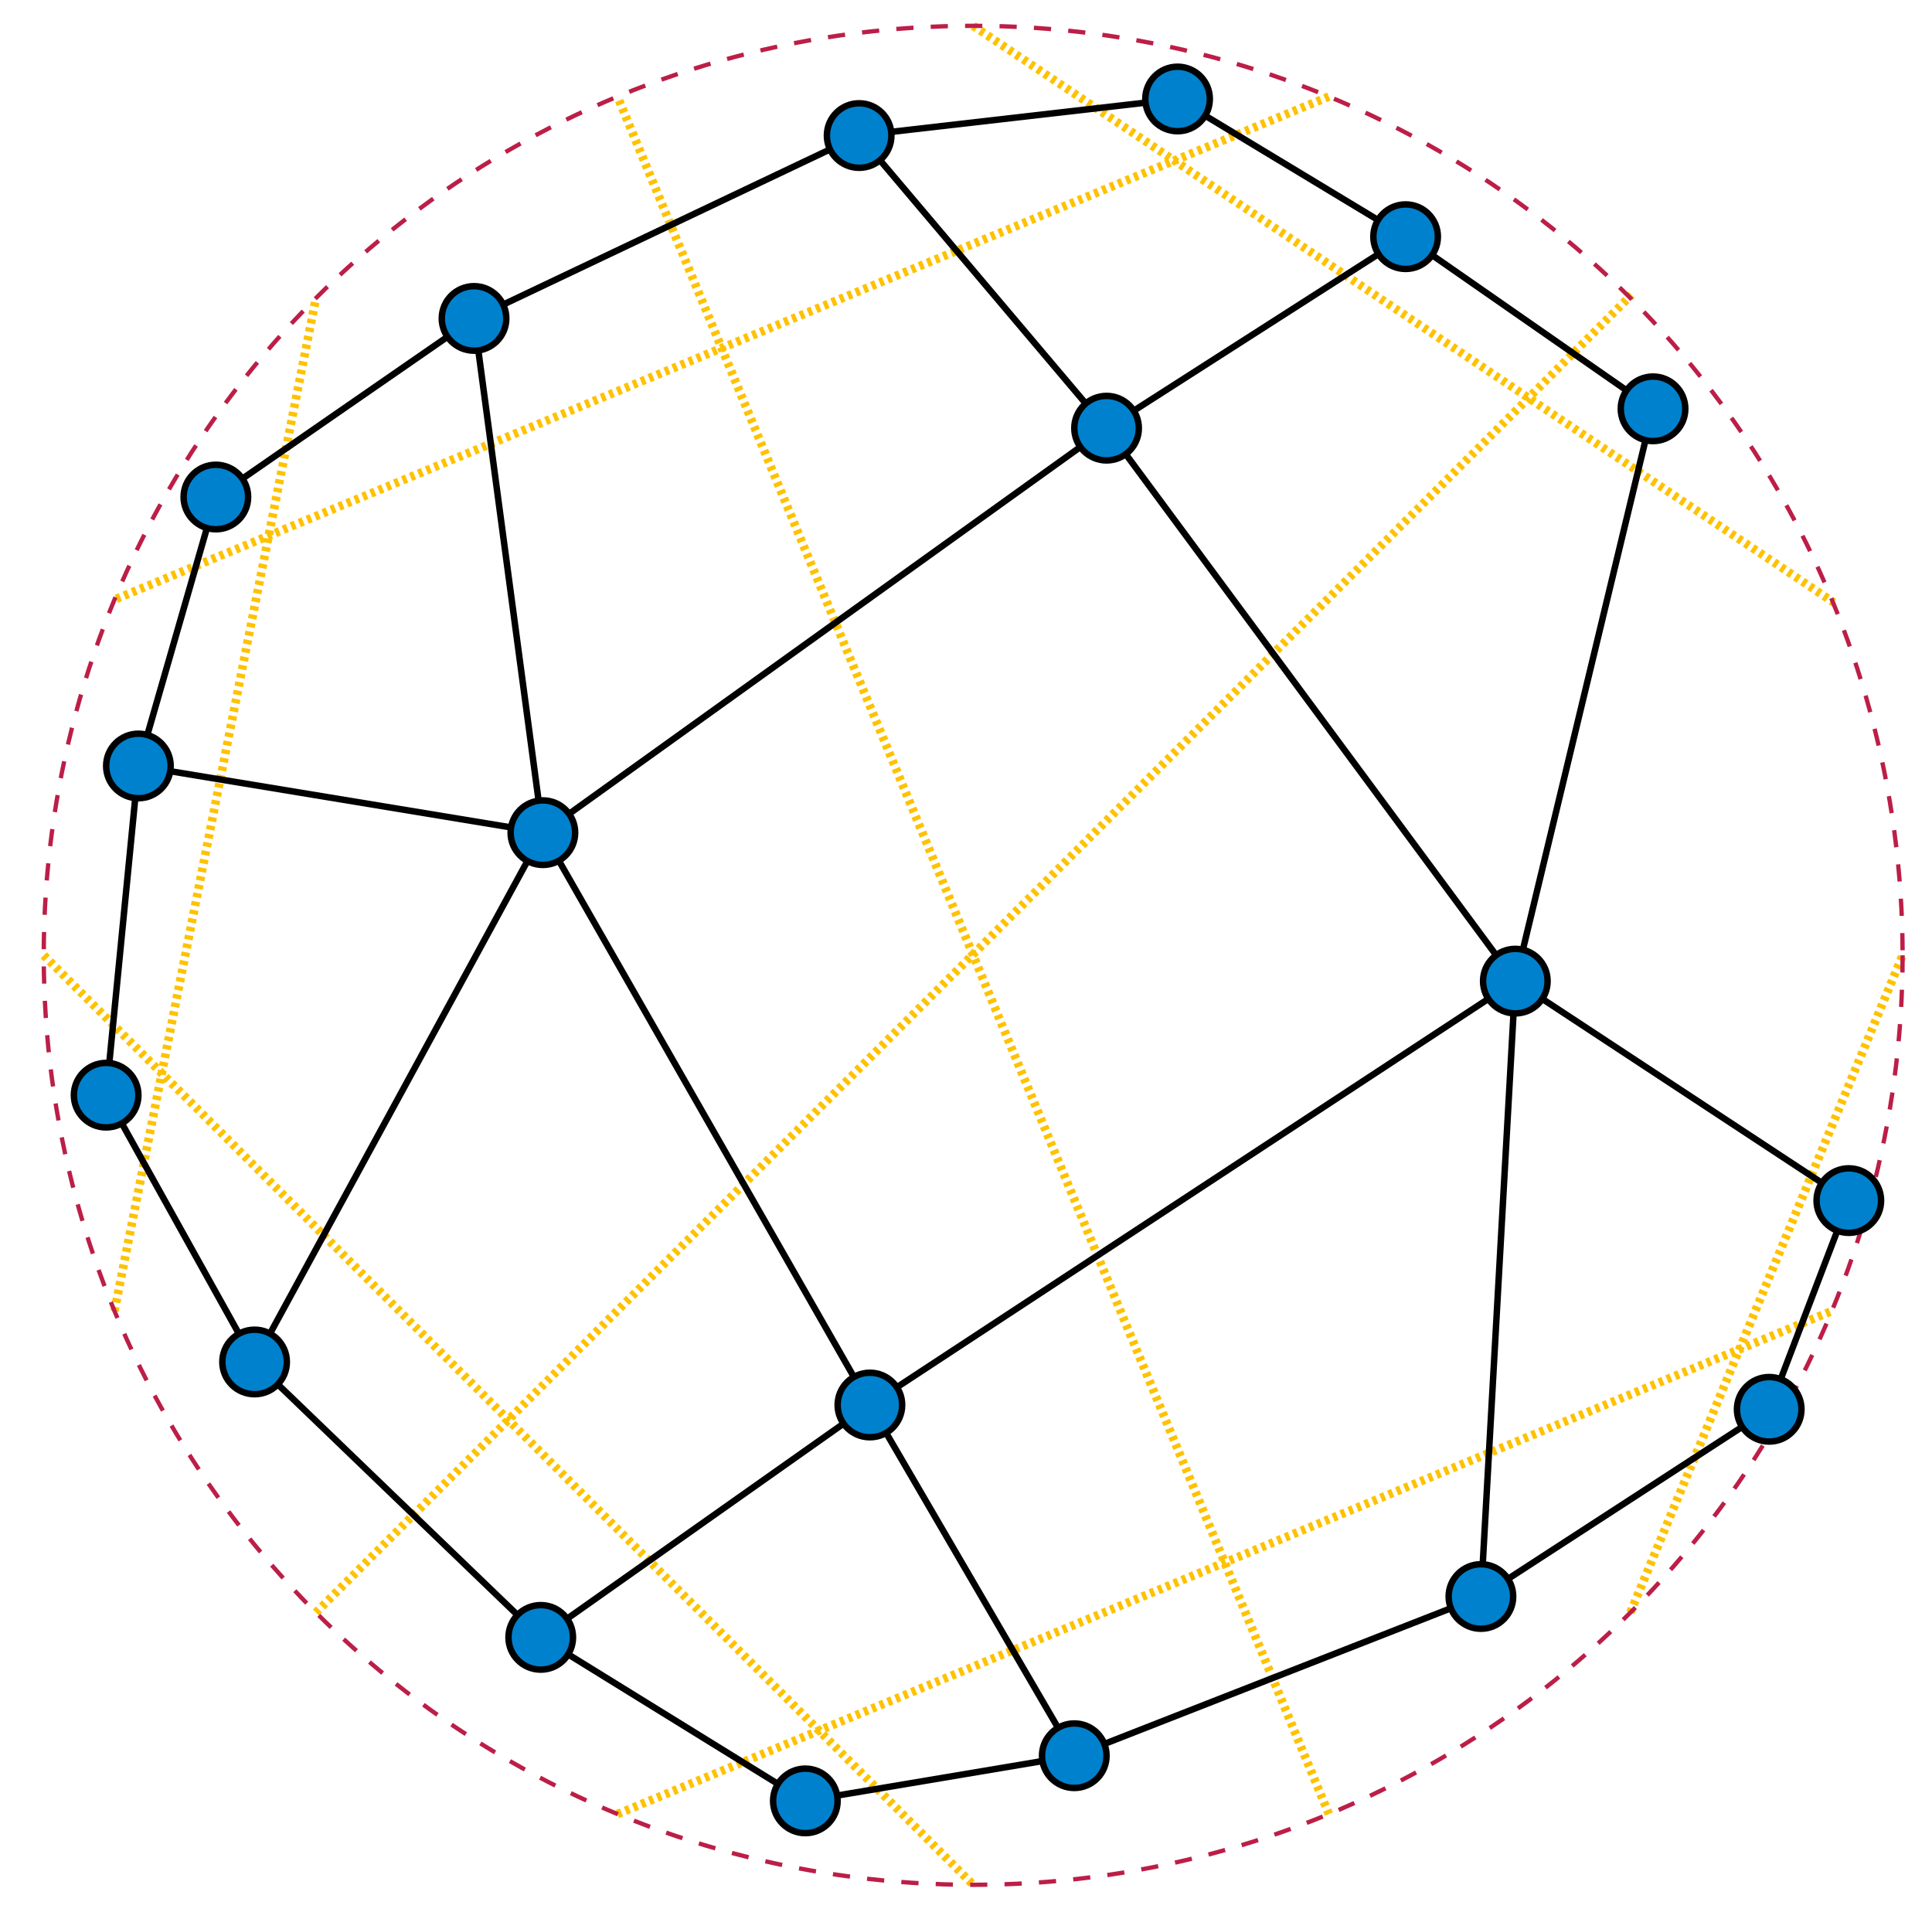 <?xml version="1.0" encoding="utf-8"?>
<!-- Generator: Adobe Illustrator 14.0.0, SVG Export Plug-In . SVG Version: 6.00 Build 43363)  -->
<!DOCTYPE svg PUBLIC "-//W3C//DTD SVG 1.1//EN" "http://www.w3.org/Graphics/SVG/1.1/DTD/svg11.dtd">
<svg version="1.1" id="Layer_1" xmlns="http://www.w3.org/2000/svg" xmlns:xlink="http://www.w3.org/1999/xlink" x="0px" y="0px"
	 width="449px" height="446px" viewBox="0 0 449 446" enable-background="new 0 0 449 446" xml:space="preserve">
<line fill="none" stroke="#FEC200" stroke-width="2" stroke-dasharray="1" x1="308.827" y1="22.441" x2="26.608" y2="139.34"/>
<line fill="none" stroke="#FEC200" stroke-width="2" stroke-dasharray="1" x1="26.608" y1="304.66" x2="73.432" y2="69.266"/>
<line fill="none" stroke="#FEC200" stroke-width="2" stroke-dasharray="1" x1="10.167" y1="222" x2="226.167" y2="438"/>
<line fill="none" stroke="#FEC200" stroke-width="2" stroke-dasharray="1" x1="143.507" y1="421.557" x2="425.725" y2="304.658"/>
<line fill="none" stroke="#FEC200" stroke-width="2" stroke-dasharray="1" x1="73.432" y1="374.734" x2="379.166" y2="68.5"/>
<line fill="none" stroke="#FEC200" stroke-width="2" stroke-dasharray="1" x1="378.902" y1="374.734" x2="442.166" y2="222"/>
<line fill="none" stroke="#FEC200" stroke-width="2" stroke-dasharray="1" x1="308.827" y1="421.559" x2="143.507" y2="22.442"/>
<line fill="none" stroke="#FEC200" stroke-width="2" stroke-dasharray="1" x1="226.167" y1="6" x2="426.167" y2="140"/>
<line fill="none" stroke="#000000" stroke-width="1.5" x1="344.168" y1="371.001" x2="352.166" y2="228"/>
<polyline fill="none" stroke="#000000" stroke-width="1.5" points="125.667,380.5 187.167,418.5 249.665,408 "/>
<polyline fill="none" stroke="#000000" stroke-width="1.5" points="326.666,55 257.168,99.5 352.166,228 202.167,326.5 
	126.167,193.5 "/>
<polyline fill="none" stroke="#000000" stroke-width="1.5" points="110.167,74 126.167,193.5 257.168,99.5 199.667,31.5 "/>
<polyline fill="none" stroke="#000000" stroke-width="1.5" points="32.167,178 24.667,254.5 59.167,316.5 "/>
<polygon fill="none" stroke="#000000" stroke-width="1.5" points="59.167,316.5 125.667,380.5 202.167,326.5 249.665,408 
	344.168,371.001 411.167,327.501 429.668,279 352.166,228 384.167,95 326.666,55 273.668,23 199.667,31.5 110.167,74 50.167,115.5 
	32.167,178 126.167,193.5 "/>
<circle fill="none" stroke="#BC1E47" stroke-dasharray="4" cx="226.167" cy="222" r="216"/>
<circle fill="#0081CD" stroke="#000000" stroke-width="1.5" cx="273.668" cy="23" r="7.5"/>
<circle fill="#0081CD" stroke="#000000" stroke-width="1.5" cx="326.666" cy="55" r="7.5"/>
<circle fill="#0081CD" stroke="#000000" stroke-width="1.5" cx="384.167" cy="95" r="7.5"/>
<circle fill="#0081CD" stroke="#000000" stroke-width="1.5" cx="352.166" cy="228" r="7.5"/>
<circle fill="#0081CD" stroke="#000000" stroke-width="1.5" cx="257.168" cy="99.5" r="7.5"/>
<circle fill="#0081CD" stroke="#000000" stroke-width="1.5" cx="199.667" cy="31.5" r="7.5"/>
<circle fill="#0081CD" stroke="#000000" stroke-width="1.5" cx="110.167" cy="74" r="7.5"/>
<circle fill="#0081CD" stroke="#000000" stroke-width="1.5" cx="50.167" cy="115.5" r="7.5"/>
<circle fill="#0081CD" stroke="#000000" stroke-width="1.5" cx="32.167" cy="178" r="7.5"/>
<circle fill="#0081CD" stroke="#000000" stroke-width="1.5" cx="24.667" cy="254.5" r="7.5"/>
<circle fill="#0081CD" stroke="#000000" stroke-width="1.5" cx="59.167" cy="316.5" r="7.5"/>
<circle fill="#0081CD" stroke="#000000" stroke-width="1.5" cx="126.167" cy="193.5" r="7.5"/>
<circle fill="#0081CD" stroke="#000000" stroke-width="1.5" cx="202.167" cy="326.5" r="7.5"/>
<circle fill="#0081CD" stroke="#000000" stroke-width="1.5" cx="125.667" cy="380.5" r="7.5"/>
<circle fill="#0081CD" stroke="#000000" stroke-width="1.5" cx="429.668" cy="279" r="7.5"/>
<circle fill="#0081CD" stroke="#000000" stroke-width="1.5" cx="411.167" cy="327.501" r="7.5"/>
<circle fill="#0081CD" stroke="#000000" stroke-width="1.5" cx="344.168" cy="371.001" r="7.5"/>
<circle fill="#0081CD" stroke="#000000" stroke-width="1.5" cx="249.665" cy="408" r="7.5"/>
<circle fill="#0081CD" stroke="#000000" stroke-width="1.5" cx="187.167" cy="418.5" r="7.5"/>
</svg>
